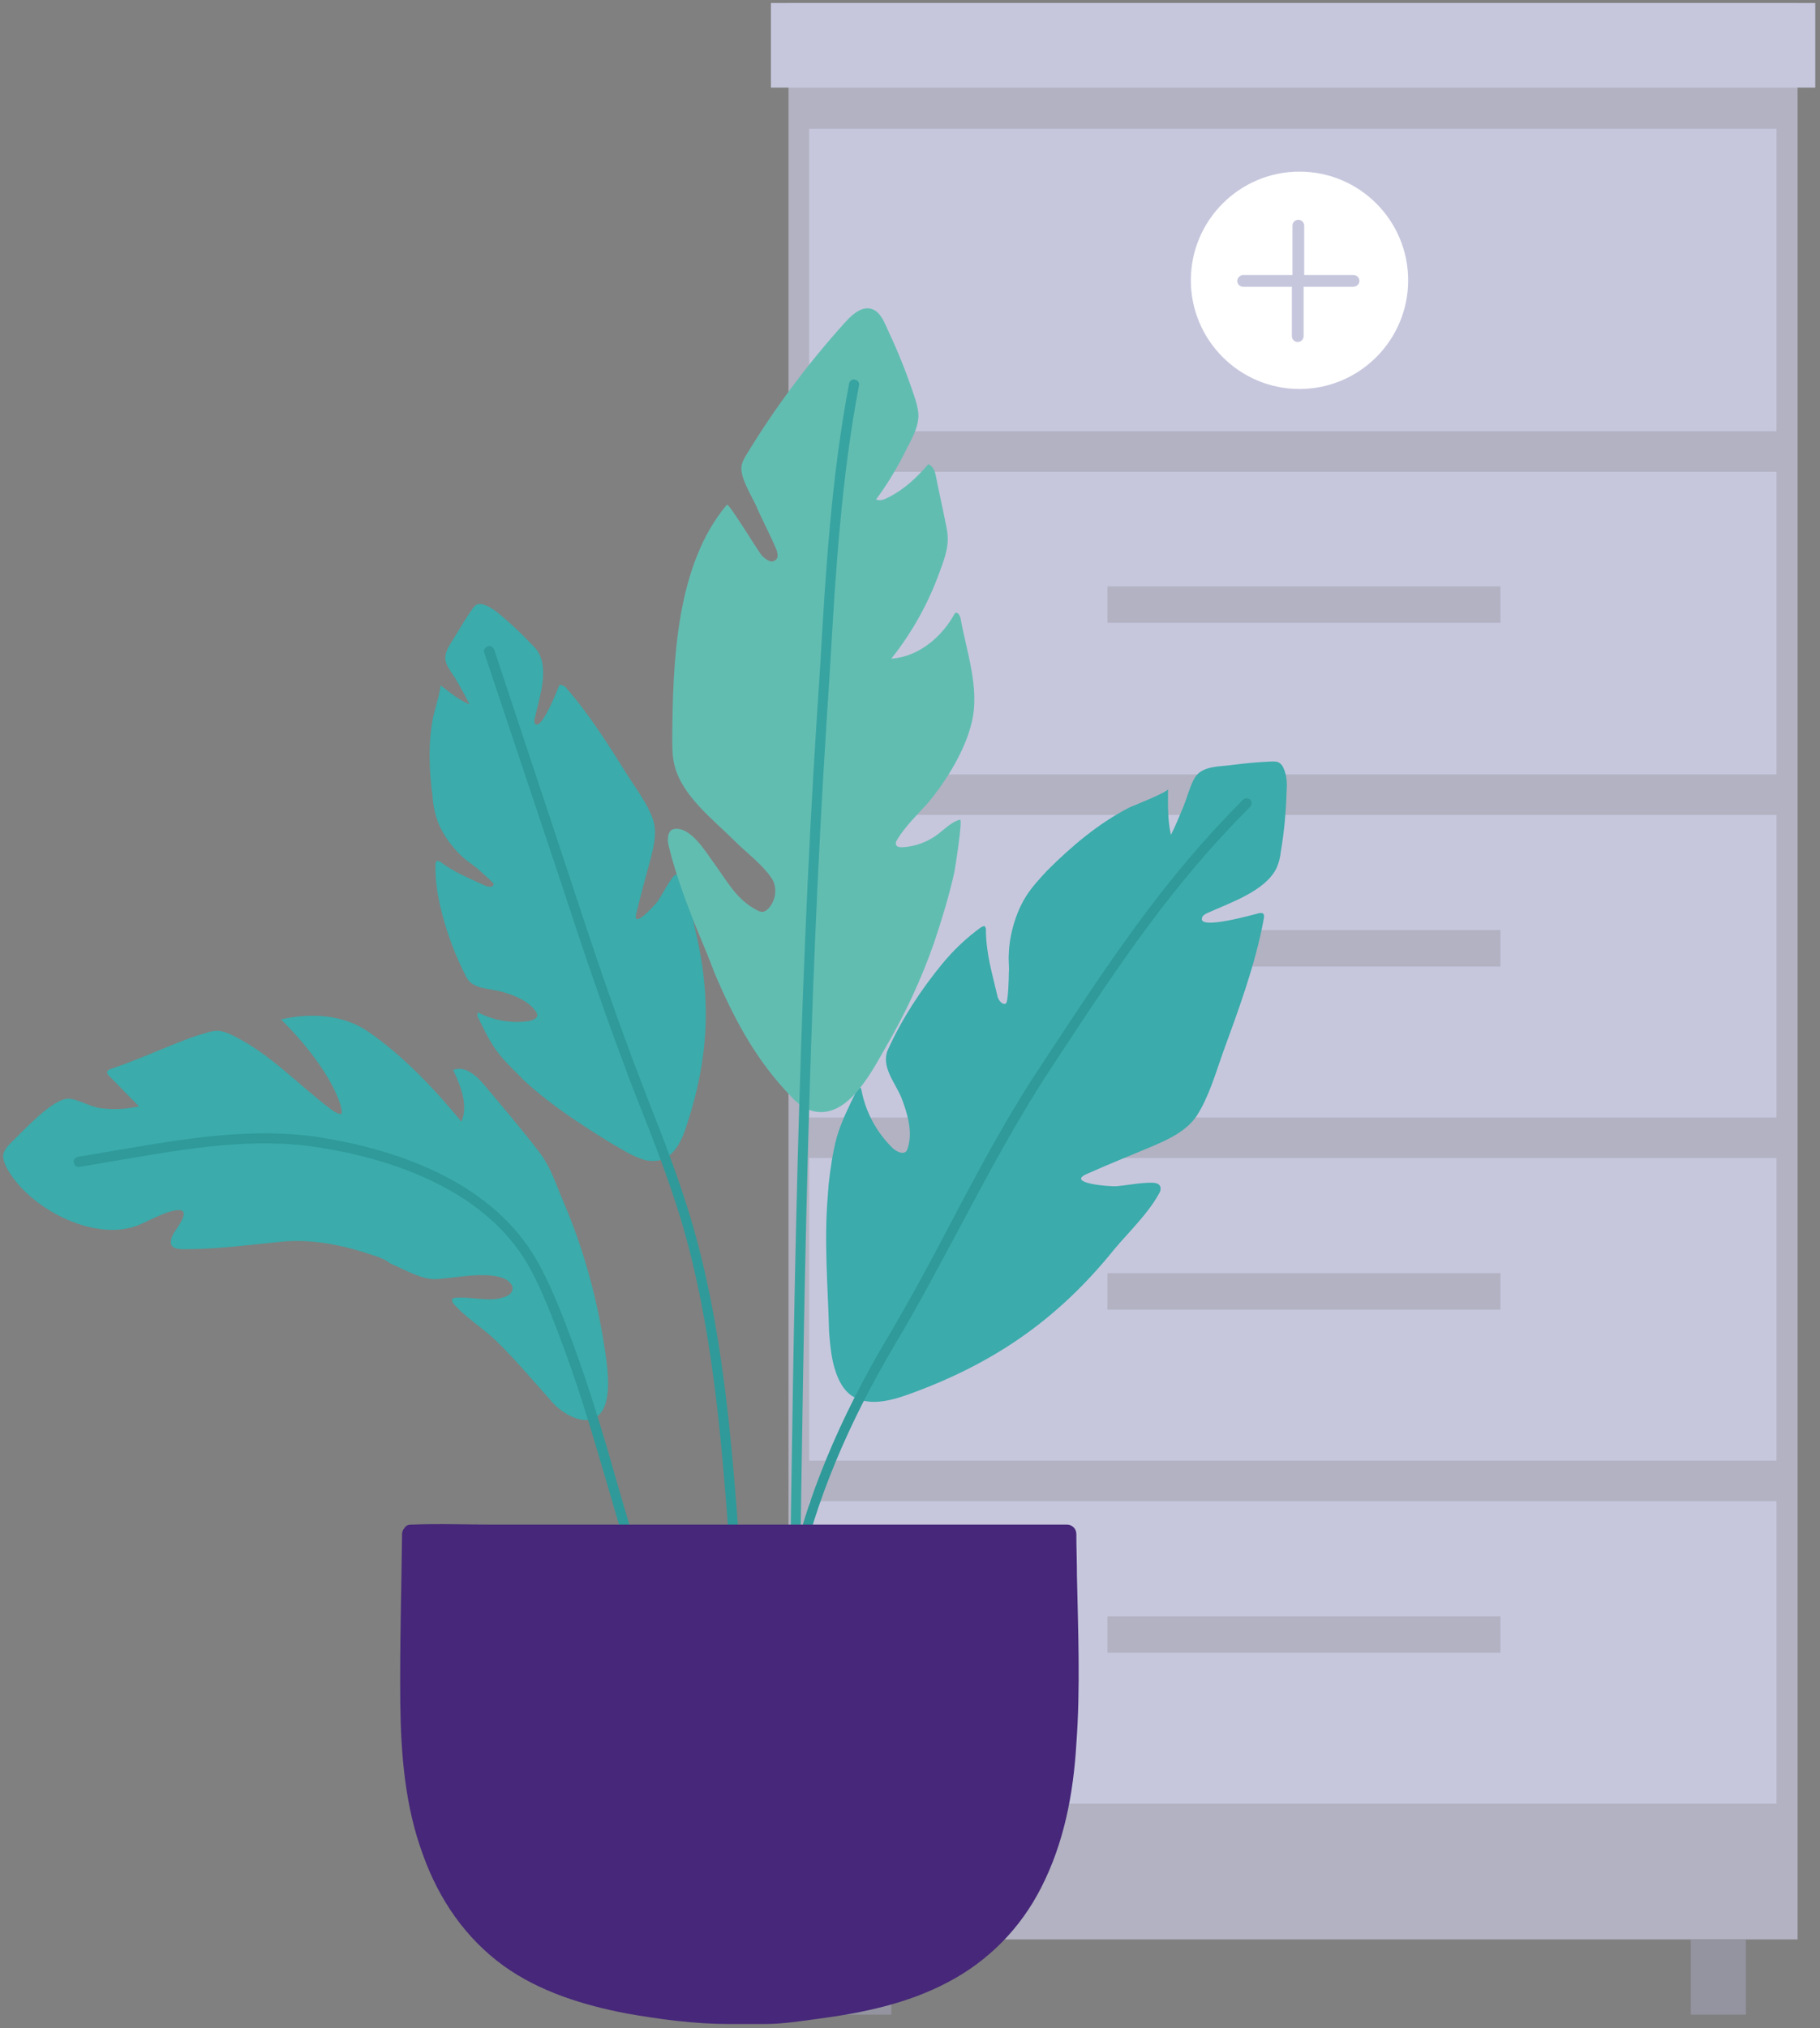<svg width="298" height="332" viewBox="0 0 298 332" fill="none" xmlns="http://www.w3.org/2000/svg">
<rect x="0" y="0" width="298" height="332" fill="#808080" stroke="none"/>
<path d="M294.335 0.49H129.112V317.472H294.335V0.49Z" fill="#B2B2C2"/>
<path d="M297.223 0.49H126.229V14.338H297.223V0.49Z" fill="#C6C7DD"/>
<path d="M290.876 21.071H132.48V70.599H290.876V21.071Z" fill="#C6C7DD"/>
<path d="M290.876 77.235H132.481V126.763H290.876V77.235Z" fill="#C6C7DD"/>
<path d="M245.676 95.988H181.337V101.95H245.676V95.988Z" fill="#B2B2C2"/>
<path d="M290.876 133.398H132.481V182.926H290.876V133.398Z" fill="#C6C7DD"/>
<path d="M245.676 152.247H181.337V158.209H245.676V152.247Z" fill="#B2B2C2"/>
<path d="M290.876 189.564H132.481V239.092H290.876V189.564Z" fill="#C6C7DD"/>
<path d="M245.676 208.413H181.337V214.375H245.676V208.413Z" fill="#B2B2C2"/>
<path d="M290.876 245.729H132.481V295.257H290.876V245.729Z" fill="#C6C7DD"/>
<path d="M245.676 264.577H181.337V270.54H245.676V264.577Z" fill="#B2B2C2"/>
<path d="M145.945 317.473H136.905V329.783H145.945V317.473Z" fill="#9494A1"/>
<path d="M285.876 317.473H276.835V329.783H285.876V317.473Z" fill="#9494A1"/>
<path d="M135.561 195.525C135.561 195.044 135.657 194.563 135.657 194.083C135.946 191.39 136.33 188.697 137.004 186.196C137.773 183.504 139.023 181.099 140.274 178.503C140.37 178.214 140.754 177.926 140.947 178.118L141.043 178.407C141.716 181.965 143.447 185.235 146.044 187.831C146.717 188.505 147.871 189.082 148.448 188.408L148.64 187.928C149.506 185.235 148.544 182.157 147.583 179.657C146.525 177.156 144.217 174.56 145.371 171.867C147.679 166.77 150.756 162.057 154.315 157.73C156.142 155.518 158.258 153.498 160.662 151.767L161.143 151.575C161.335 151.671 161.431 151.959 161.431 152.152C161.431 156.095 162.489 159.461 163.355 163.211C163.547 163.788 164.124 164.558 164.701 164.269C165.086 164.077 165.182 159.942 165.182 159.365C165.278 158.21 165.086 157.249 165.182 156.095C165.278 153.017 166.336 149.363 167.971 146.766C168.933 145.227 170.183 143.881 171.433 142.534C175.472 138.495 179.896 134.745 184.993 132.148C185.667 131.859 191.245 129.647 191.245 129.167C191.245 131.667 191.148 134.167 191.725 136.668C192.495 135.129 193.168 133.494 193.841 131.859C194.418 130.417 194.899 128.493 195.669 127.243C196.919 125.32 199.708 125.512 201.727 125.224C203.939 124.935 206.055 124.743 208.267 124.646C208.652 124.646 209.133 124.646 209.421 124.839C209.71 125.031 209.998 125.32 210.094 125.608C210.671 126.762 210.768 128.109 210.671 129.359C210.575 132.725 210.287 136.091 209.71 139.457C209.613 140.322 209.421 141.188 209.036 142.054C207.209 145.9 201.246 147.824 197.688 149.459C197.303 149.651 196.919 149.844 196.823 150.228C196.053 152.344 205.478 149.651 206.247 149.459H206.632C207.017 149.555 207.017 150.036 206.921 150.421C205.574 157.826 202.785 165.327 200.189 172.444C199.035 175.714 197.88 179.657 195.957 182.638C194.226 185.235 191.148 186.581 188.456 187.735C184.993 189.178 181.435 190.62 177.973 192.159C174.415 193.698 181.82 194.275 182.878 194.179C184.801 193.986 186.628 193.602 188.552 193.602C189.129 193.602 189.802 193.698 189.994 194.275C190.091 194.66 189.994 195.044 189.802 195.333C187.975 198.699 184.801 201.68 182.397 204.565C173.164 216.01 162.682 223.223 148.833 228.224C145.659 229.378 141.812 230.339 139.119 228.224C138.062 227.358 137.388 226.108 136.907 224.761C136.138 222.646 135.946 220.337 135.753 218.126C135.561 210.528 134.888 203.027 135.561 195.525Z" fill="#3BABAB"/>
<path d="M86.124 177.159C85.836 176.87 85.547 176.678 85.355 176.39C83.912 174.947 82.374 173.504 81.219 171.869C79.969 170.138 79.104 168.215 78.142 166.291L78.238 165.714L78.43 165.811C80.931 167.061 83.72 167.542 86.509 167.157C87.182 167.061 88.144 166.676 87.951 166.003L87.759 165.618C86.509 163.791 84.201 162.925 82.181 162.348C80.162 161.771 77.469 161.964 76.411 160.04C74.391 156.193 72.949 152.154 71.987 147.923C71.506 145.711 71.218 143.499 71.314 141.287L71.506 140.902L71.987 140.998C74.391 142.826 76.892 143.787 79.585 145.038C80.065 145.23 80.739 145.23 80.835 144.749C80.835 144.46 78.43 142.441 78.142 142.152C77.469 141.575 76.796 141.191 76.122 140.614C74.295 139.075 72.564 136.767 71.698 134.555C71.218 133.208 70.929 131.862 70.833 130.419C70.256 126.092 70.064 121.668 70.929 117.34C71.025 116.763 72.372 112.339 72.083 112.147C73.622 113.301 75.064 114.551 76.892 115.32C76.315 114.166 75.641 112.916 74.968 111.762C74.391 110.704 73.43 109.55 73.045 108.492C72.468 106.857 73.91 105.222 74.68 103.876C75.545 102.433 76.411 100.991 77.373 99.644C77.565 99.356 77.757 99.163 78.046 98.971C78.238 98.875 78.527 98.875 78.815 98.875C79.777 99.067 80.642 99.644 81.412 100.221C83.431 101.856 85.355 103.684 87.086 105.511C87.567 105.992 88.048 106.473 88.336 107.146C89.779 110.031 88.24 114.551 87.567 117.532C87.471 117.821 87.471 118.206 87.567 118.398C88.528 119.937 91.317 112.82 91.51 112.339L91.702 112.051L92.472 112.339C96.318 116.667 99.588 121.86 102.666 126.765C104.108 129.073 106.032 131.573 106.897 134.074C107.667 136.286 106.993 138.786 106.416 140.998C105.647 143.787 104.878 146.672 104.204 149.461C103.435 152.347 107.282 148.115 107.763 147.442C108.532 146.192 109.205 144.941 110.071 143.691C110.359 143.306 110.744 143.018 111.129 143.114C111.417 143.21 111.61 143.499 111.706 143.691C112.86 146.384 113.245 149.654 113.918 152.539C116.514 163.503 116.034 173.312 112.475 184.083C111.706 186.584 110.456 189.373 107.955 189.95C106.897 190.142 105.839 190.046 104.878 189.661C103.243 189.084 101.8 188.122 100.261 187.257C95.26 184.179 90.356 181.006 86.124 177.159Z" fill="#3BABAB"/>
<path d="M114.206 152.345C112.379 147.825 110.648 143.208 109.494 138.496C109.205 137.438 109.301 135.899 110.359 135.707C113.052 135.226 115.553 139.458 116.899 141.285C119.015 144.17 120.554 147.248 123.92 148.979C124.208 149.171 124.593 149.267 124.977 149.267C125.17 149.171 125.458 149.075 125.651 148.883C127.093 147.536 127.382 145.132 126.228 143.593C124.689 141.381 122.188 139.554 120.265 137.631C116.803 134.168 111.706 130.321 110.455 125.321C110.071 123.878 110.071 122.339 110.071 120.8C110.167 108.49 110.648 92.526 119.015 82.62C119.303 82.236 124.208 90.41 124.785 90.987C125.17 91.372 125.554 91.66 126.035 91.853C126.516 92.045 127.093 91.757 127.286 91.276C127.382 90.891 127.286 90.506 127.189 90.122C126.132 87.525 124.785 85.121 123.727 82.62C122.958 80.985 121.131 78.1 121.419 76.273C121.515 75.696 121.804 75.119 122.092 74.638C126.805 66.848 132.19 59.635 138.249 52.903C139.115 51.941 140.076 50.98 141.23 50.595C143.923 49.826 144.789 52.807 145.654 54.634C147.193 57.904 148.54 61.366 149.694 64.828C149.982 65.694 150.271 66.656 150.367 67.617C150.559 70.022 148.924 72.426 147.963 74.446C146.616 77.042 145.174 79.447 143.442 81.755C144.116 82.043 144.789 81.755 145.366 81.466C148.059 80.12 149.982 78.293 152.002 75.984C152.579 76.177 152.963 76.85 153.156 77.523C153.733 80.504 154.406 83.39 154.983 86.371C155.56 89.064 154.791 91.083 153.829 93.68C152.002 98.777 149.309 103.586 145.943 107.817C150.463 107.529 154.31 104.163 156.329 100.412C156.714 100.027 157.195 100.701 157.291 101.278C158.253 106.663 160.465 112.722 159.118 118.204C158.061 122.82 154.887 127.917 151.906 131.476C150.174 133.399 148.251 135.226 146.905 137.438C146.712 137.727 146.616 138.015 146.712 138.304C146.905 138.688 147.385 138.688 147.77 138.688C149.79 138.592 151.906 137.823 153.54 136.573C154.695 135.707 155.752 134.553 157.195 134.168C157.676 134.072 156.329 142.535 156.233 142.92C155.368 146.767 154.214 150.518 152.963 154.268C150.848 160.327 148.155 166.097 144.885 171.675C142.673 175.522 138.73 183.312 133.056 181.87C131.709 181.485 130.555 180.619 129.594 179.561C123.823 173.599 120.265 166.963 116.995 159.269C116.13 156.961 115.168 154.653 114.206 152.345Z" fill="#62BDB1"/>
<path d="M61.218 205.528C56.505 203.893 51.408 202.835 46.503 203.22C41.502 203.701 36.597 204.374 31.596 204.47C29.577 204.47 27.173 204.855 28.23 202.258C28.519 201.585 30.635 199.084 29.962 198.315C28.904 197.257 23.999 200.046 22.941 200.431C15.728 203.604 4.572 197.834 1.014 191.006C0.725 190.333 0.437 189.659 0.533 188.986C0.725 188.121 1.399 187.447 1.976 186.87C3.899 185.043 8.323 180.138 11.016 179.85C12.458 179.754 14.767 181.196 16.401 181.389C18.517 181.677 20.729 181.581 22.749 181.1C21.114 179.465 19.575 177.83 17.94 176.195C17.748 176.003 17.459 175.714 17.555 175.426C17.652 175.137 17.94 175.041 18.229 174.945C21.691 173.791 24.961 172.348 28.327 171.002C29.962 170.329 31.693 169.656 33.424 169.175C35.443 168.502 36.309 168.598 38.232 169.559C44.291 172.541 48.907 177.638 54.197 181.581C54.678 181.966 55.255 182.35 55.928 182.35C56.024 181.773 55.832 181.1 55.639 180.523C53.908 175.618 49.677 170.521 46.022 166.867C50.735 165.809 56.024 166.001 60.16 168.79C65.93 172.733 71.123 178.215 75.547 183.601C76.701 180.908 75.451 177.83 74.201 175.137C76.22 174.368 78.144 176.195 79.49 177.83C82.375 181.292 85.357 184.755 88.146 188.409C90.261 191.102 90.935 193.699 92.281 196.776C95.647 204.662 97.859 212.837 99.109 221.396C99.494 224.089 100.456 230.34 97.474 232.071C95.166 233.321 91.896 231.206 90.454 229.571C87.376 226.109 84.395 222.55 81.125 219.377C78.913 217.261 76.124 215.626 74.105 213.222L74.008 212.645L74.393 212.452C77.086 212.164 80.548 213.318 82.952 212.164C83.433 211.971 83.914 211.49 83.914 211.01C84.01 210.433 83.529 209.952 83.049 209.567C82.279 209.086 81.317 208.894 80.452 208.798C77.374 208.509 74.585 209.182 71.604 209.375C69.104 209.567 66.315 207.836 64.007 206.874C63.141 206.201 62.179 205.816 61.218 205.528Z" fill="#3BABAB"/>
<path d="M129.979 277.945C129.498 277.945 129.113 277.561 129.113 277.08L129.306 261.692C129.979 214.28 130.652 165.232 133.73 117.627C133.922 114.645 134.114 111.664 134.307 108.779C135.172 93.584 136.134 78.004 139.019 62.809C139.115 62.328 139.5 62.039 139.981 62.136C140.462 62.232 140.75 62.617 140.654 63.097C137.769 78.196 136.807 93.776 135.941 108.875C135.749 111.856 135.557 114.838 135.364 117.819C132.287 165.424 131.614 214.376 130.941 261.788L130.748 277.176C130.748 277.561 130.364 277.945 129.979 277.945Z" fill="#38A4A1"/>
<path d="M130.174 258.712H129.981C129.5 258.616 129.212 258.135 129.308 257.75C132.001 245.344 137.386 232.265 145.369 218.897C149.023 212.742 152.485 206.298 155.755 200.047C160.371 191.295 165.18 182.255 170.758 173.984L172.201 171.773C182.106 156.77 190.666 143.787 203.553 130.899C203.841 130.611 204.418 130.611 204.707 130.899C204.995 131.188 204.995 131.765 204.707 132.054C191.916 144.844 183.357 157.731 173.547 172.638L172.104 174.85C166.623 183.121 161.814 192.161 157.198 200.816C153.832 207.068 150.466 213.511 146.715 219.762C138.829 233.034 133.443 245.921 130.847 258.135C130.847 258.52 130.558 258.712 130.174 258.712Z" fill="#2F9A99"/>
<path d="M120.265 254.576C119.88 254.576 119.495 254.288 119.495 253.807C118.149 235.727 116.706 216.973 111.417 199.374C109.494 193.123 107.089 186.871 104.685 180.813C103.819 178.601 102.954 176.485 102.185 174.273C98.53 164.56 95.164 154.558 91.99 144.844L79.296 106.856C79.103 106.472 79.392 105.991 79.873 105.799C80.257 105.606 80.738 105.895 80.93 106.376L93.529 144.363C96.703 154.077 100.069 164.079 103.723 173.792C104.589 176.004 105.358 178.12 106.224 180.332C108.628 186.391 111.032 192.642 112.956 198.989C118.341 216.781 119.784 235.631 121.13 253.807C121.13 254.192 120.746 254.576 120.265 254.576Z" fill="#2F9A99"/>
<path d="M105.168 260.057C104.783 260.057 104.495 259.865 104.399 259.48C102.764 254.383 101.225 249.19 99.782 244.189C97.57 236.687 95.358 228.994 92.57 221.3C90.838 216.684 88.53 210.336 85.837 206.008C78.336 194.275 63.429 189.563 52.177 187.832C41.502 186.101 30.539 188.024 19.863 189.852C17.555 190.236 15.247 190.621 13.035 191.006C12.555 191.102 12.17 190.813 12.074 190.332C11.977 189.852 12.266 189.467 12.747 189.371C15.055 188.986 17.267 188.601 19.575 188.217C30.346 186.389 41.502 184.466 52.466 186.197C64.006 188.024 79.394 192.833 87.184 205.143C89.973 209.567 92.377 216.01 94.108 220.723C96.897 228.417 99.205 236.206 101.321 243.708C102.764 248.709 104.302 253.806 105.937 258.903C106.034 259.384 105.841 259.769 105.36 259.961L105.168 260.057Z" fill="#2F9A99"/>
<path d="M176.333 257.941C176.333 255.633 176.237 253.324 176.237 251.113C176.237 250.247 175.564 249.574 174.698 249.574H80.642C76.314 249.574 71.891 249.381 67.563 249.574C67.467 249.574 67.467 249.574 67.371 249.574C66.793 249.574 66.409 249.766 66.216 250.151C66.024 250.343 65.832 250.728 65.832 251.113C65.736 260.249 65.447 269.481 65.543 278.714C65.639 287.177 66.313 295.736 69.294 303.719C71.891 310.931 76.218 317.279 82.469 321.799C88.336 326.03 95.549 328.242 102.569 329.589C108.051 330.55 113.725 331.32 119.303 331.32C121.323 331.32 123.246 331.32 125.266 331.32C128.151 331.32 131.132 330.839 134.018 330.454C141.327 329.493 148.636 327.954 155.175 324.492C161.811 321.029 167.101 315.644 170.467 309.008C174.218 301.699 175.756 293.62 176.237 285.446C176.91 276.31 176.526 267.077 176.333 257.941Z" fill="#462779"/>
<path d="M212.776 28.092C202.966 28.092 194.984 36.074 194.984 45.884C194.984 55.693 202.966 63.675 212.776 63.675C222.585 63.675 230.567 55.693 230.567 45.884C230.567 36.074 222.585 28.092 212.776 28.092ZM221.527 46.941H213.449V55.02C213.449 55.597 212.968 55.982 212.487 55.982C211.91 55.982 211.525 55.501 211.525 55.02V46.941H203.543C202.966 46.941 202.581 46.461 202.581 45.98C202.581 45.499 203.062 45.018 203.543 45.018H211.622V36.94C211.622 36.363 212.102 35.978 212.583 35.978C213.16 35.978 213.545 36.459 213.545 36.94V45.018H221.623C222.201 45.018 222.585 45.499 222.585 45.98C222.585 46.557 222.104 46.941 221.527 46.941Z" fill="white"/>
</svg>
